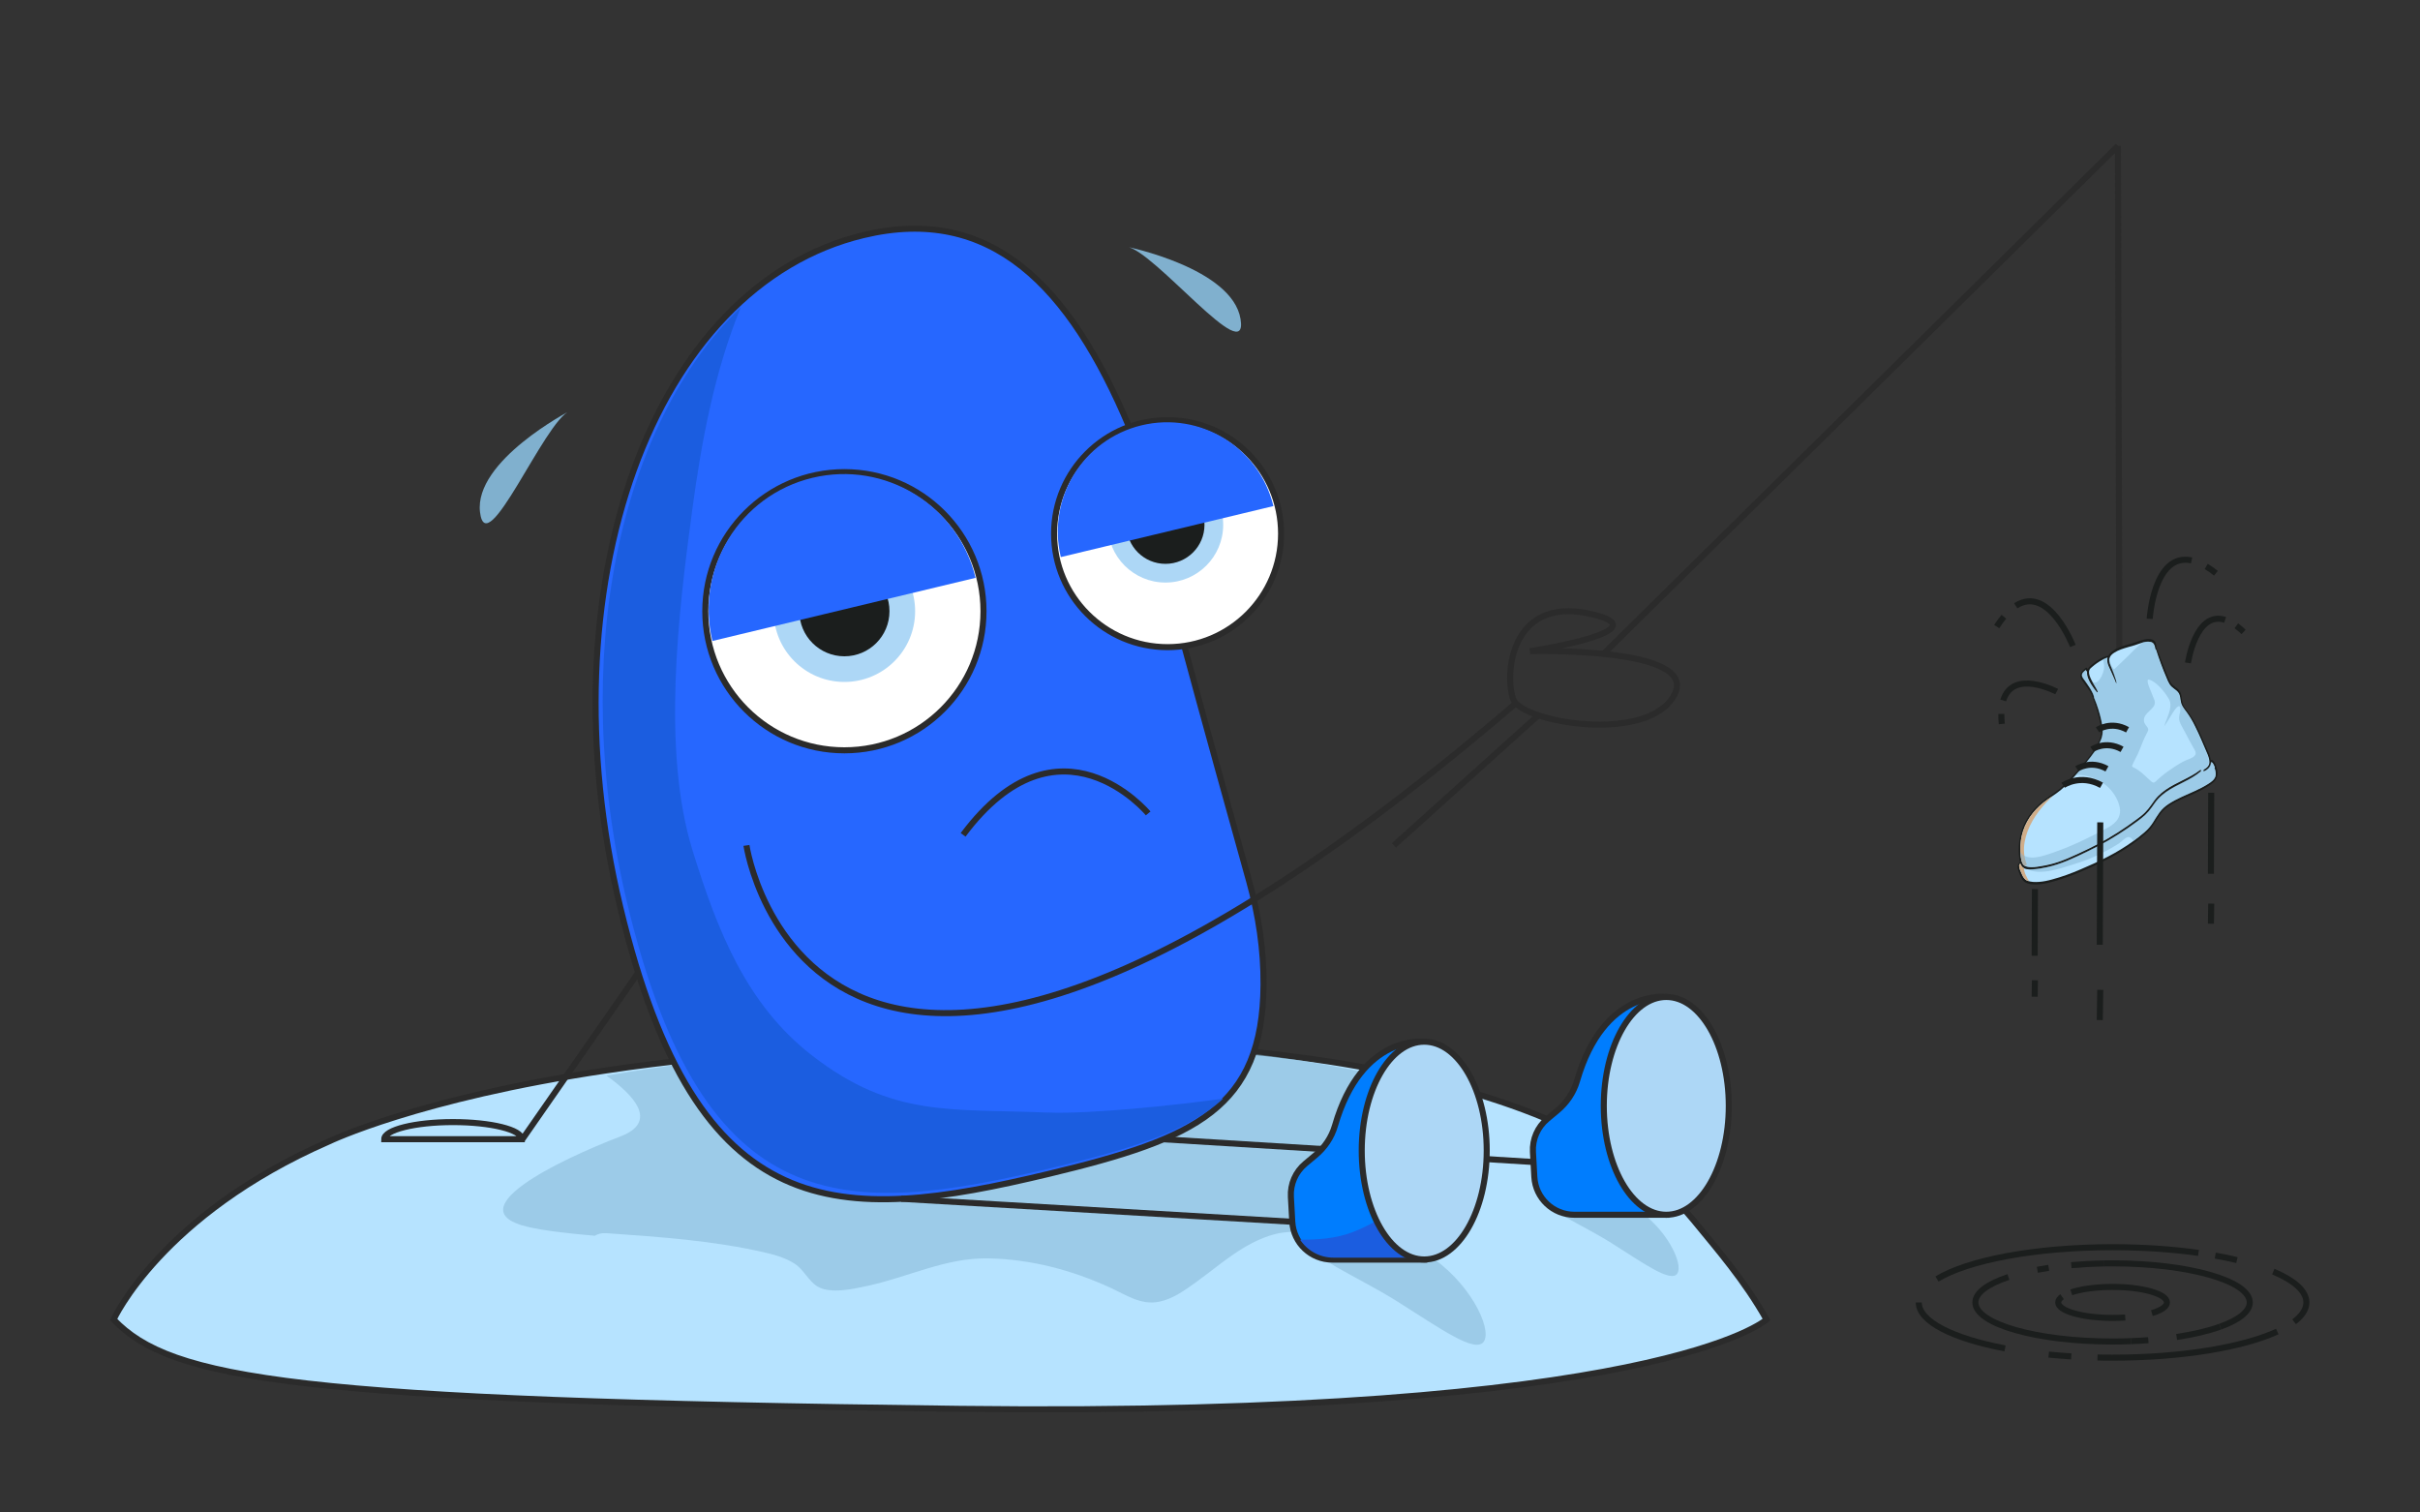 <svg xmlns="http://www.w3.org/2000/svg" viewBox="0 0 400 250">
  <rect x="0" y="0" width="400" height="250" fill="#333333" stroke="none"/>
  <defs>
    <style>
      .cls-1, .cls-2, .cls-3, .cls-4, .cls-5, .cls-6 {
        fill: none;
      }

      .cls-1, .cls-7, .cls-8, .cls-9, .cls-10, .cls-11 {
        stroke-miterlimit: 10;
      }

      .cls-1, .cls-7, .cls-8, .cls-9, .cls-10, .cls-11, .cls-3, .cls-4, .cls-6 {
        stroke: #2b2b2b;
      }

      .cls-1, .cls-7, .cls-9, .cls-6 {
        strokeWidth: 2px;
      }

      .cls-12 {
        fill: #1b1e1d;
      }

      .cls-12, .cls-13, .cls-14, .cls-15, .cls-16, .cls-17, .cls-18, .cls-19 {
        strokeWidth: 0px;
      }

      .cls-2, .cls-3, .cls-4, .cls-5, .cls-6 {
        strokeLinecap: round;
        strokeLinejoin: round;
      }

      .cls-2, .cls-5 {
        stroke: #1b1e1d;
      }

      .cls-7 {
        fill: #fff;
      }

      .cls-13, .cls-11 {
        fill: #add7f6;
      }

      .cls-14 {
        fill: #1b5de0;
      }

      .cls-20 {
        isolation: isolate;
      }

      .cls-15, .cls-18 {
        fill: #80b0ce;
      }

      .cls-8, .cls-16 {
        fill: #b6e3ff;
      }

      .cls-9, .cls-17 {
        fill: #2667ff;
      }

      .cls-10 {
        fill: #007dfe;
      }

      .cls-3 {
        strokeWidth: .75px;
      }

      .cls-5 {
        strokeWidth: .5px;
      }

      .cls-18 {
        opacity: .47;
      }

      .cls-19 {
        fill: #d0ad89;
        mix-blend-mode: screen;
      }
    </style>
  </defs>
  <g class="cls-20">
    <g id="Layer_1" data-name="Layer 1">
      <path class="cls-8" d="m291.99,218.11s-17.55,16.15-133.39,14.76c-110.3-1.32-130.36-4.91-139.82-14.76,0,0,7.83-17.31,35.53-29.41,0,0,14.7-7.14,45.95-11.78,2.4-.36,4.89-.71,7.49-1.03,45.42-5.65,111.26-7.16,149.6,9.78,9.4,4.14,17.13,9.4,22.52,15.96,4.03,4.93,8.5,10.05,12.12,16.48Z"/>
      <path class="cls-18" d="m231.55,194.77c-.52.93-.49,2.08-.38,3.23.45-1.65.98-3.28,1.83-4.67-.6.37-1.11.84-1.45,1.44Z"/>
      <path class="cls-18" d="m100.19,203.83c8.78.62,17.77,1.22,26.37,3.23,1.67.39,3.33.88,4.79,1.82,1.5.97,2.33,2.92,3.8,3.78,2.16,1.27,5.99.37,8.26-.12,6.84-1.47,12.9-4.7,20.07-4.54,7,.16,13.67,1.93,20.01,4.83,2.63,1.2,5.05,2.93,8.07,2.34,2.25-.44,4.25-1.88,6.07-3.19,4.15-2.99,8.02-6.65,13.1-7.99,3.85-1.01,9.19.41,12.68-1.59,2.4-1.37.9-4.9,1.18-7.25.34-2.83,1.83-5.23,4.16-6.86,2.11-1.48,4.62-2.23,7.07-2.89.51-.14,1.23-.5,1.75-.52-.51-.72-.78-1.48-1.6-2.13-2.61-2.07-6.1-3.48-9.04-5.03-.2-.1-.39-.2-.59-.3-37.19-8.14-83.86-5.91-118.6-.83-2.59.38-5.09.78-7.49,1.21,4.43,3.15,8.7,7.6,2.3,10.04-10.67,4.1-26.97,12.16-15.41,14.93,2.73.65,6.7,1.1,11.18,1.49.49-.31,1.1-.47,1.86-.42Z"/>
      <line class="cls-1" x1="192.07" y1="188.3" x2="253.97" y2="192.1"/>
      <path class="cls-9" d="m186.63,70.56c-9.78-23.24-22.77-36.78-43.91-31.7-34.92,8.38-52.91,58.14-40.19,111.14,12.72,53,36,52.4,70.91,44.01,24.28-5.83,35.25-10.87,35.41-31.22.04-5.78-.82-11.53-2.37-17.1-4.86-17.39-19.44-69.81-19.85-75.14"/>
      <path class="cls-14" d="m173.17,183.9c-16.04-.68-25.61.87-38.9-9.4-11.01-8.5-15.77-20.95-19.78-33.87-5.15-16.6-2.34-39.47-.08-56.27,1.52-11.31,3.67-22.94,8.05-33.59-20.16,19.43-28.51,58.02-18.79,98.52,12.63,52.62,35.74,52.02,70.41,43.7,13.18-3.16,22.41-6.09,28.1-11.4-7.1,1.01-21.91,2.6-29.01,2.3Z"/>
      <path class="cls-6" d="m189.78,134.45s-14.71-17.74-30.59,3.54"/>
      <path class="cls-14" d="m271.84,188.83c-4.89,4.57-10.49,8.63-17.25,8.23,1.13,2.06,3.31,3.46,5.81,3.46h15.19v-15.85c-1.12,1.46-2.36,2.86-3.76,4.16Z"/>
      <line class="cls-1" x1="148.97" y1="198.15" x2="213.61" y2="201.95"/>
      <line class="cls-4" x1="105.49" y1="160.78" x2="86.35" y2="188.3"/>
      <path class="cls-4" d="m86.25,188.3c0-1.57-5.09-2.83-11.37-2.83s-11.37,1.27-11.37,2.83h22.74Z"/>
      <path class="cls-4" d="m123.38,139.74s11.19,75.87,127.07-23.41"/>
      <line class="cls-4" x1="265.02" y1="108.1" x2="350.07" y2="24.12"/>
      <line class="cls-4" x1="230.39" y1="139.74" x2="254.27" y2="118.23"/>
      <path class="cls-4" d="m252.9,107.64s28.17-.82,23.83,7.25-25.07,4.55-26.58.74-.6-16.97,12.41-14.23c13,2.74-9.66,6.24-9.66,6.24Z"/>
      <line class="cls-3" x1="350.07" y1="24.12" x2="350.32" y2="112.69"/>
      <g>
        <path class="cls-12" d="m365.84,125.75c-.13-.12-.27-.16-.44-.12-.02-.21-.06-.42-.12-.63-.15-.51-.38-.98-.6-1.46-.36-.78-.68-1.58-1.04-2.37-.39-.85-.8-1.7-1.29-2.48-.25-.39-.51-.76-.79-1.13-.28-.37-.61-.76-.77-1.22-.25-.74-.08-1.61-.61-2.23-.22-.27-.51-.46-.78-.66-.3-.22-.54-.47-.72-.82-.24-.45-.42-.94-.62-1.41-.21-.51-.41-1.03-.61-1.55-.33-.86-.66-1.73-1.02-2.58-.01-.52-.09-1.1-.58-1.33-.46-.21-1.01-.15-1.48-.04-.47.11-.93.28-1.39.45-.4.14-.81.25-1.21.36-.89.26-1.84.53-2.61,1.11-.27.2-.52.46-.68.77-.24-.01-.54.11-.74.19-.33.13-.65.31-.96.5-.31.2-.61.42-.89.65-.22.18-.47.37-.65.61-.06.08-.11.16-.15.25-.05-.08-.11-.15-.16-.21-.05-.05-.11-.05-.17,0-.34.27-.74.59-.88,1.04-.17.58.29,1.05.59,1.47.32.45.66.89.96,1.37.1.16.2.32.28.49.37.97.72,1.95,1,2.96.16.58.3,1.17.42,1.77.1.52.18,1.05.16,1.58-.02.6-.22,1.14-.48,1.67-.26.54-.57,1.04-.91,1.52-.69.99-1.46,1.93-2.24,2.83-.85.98-1.74,1.92-2.67,2.81-.9.86-1.97,1.47-2.95,2.2-1.73,1.28-3.18,3-3.89,5.18-.34,1.05-.49,2.12-.48,3.24,0,.52.03,1.05.12,1.56.03.15.06.31.1.47-.34.16-.45.54-.38.96.05.25.14.49.23.73.1.27.2.54.33.8.23.46.54.79,1.01.95.67.23,1.44.22,2.13.15.78-.07,1.55-.26,2.3-.48.84-.24,1.68-.51,2.5-.82,1.68-.62,3.33-1.36,4.95-2.14,1.56-.74,3.08-1.57,4.54-2.52.73-.48,1.45-.99,2.14-1.54.63-.5,1.29-1.01,1.82-1.65.9-1.09,1.44-2.52,2.54-3.41.69-.55,1.48-.96,2.26-1.34.78-.38,1.58-.71,2.37-1.07.79-.36,1.56-.74,2.31-1.2.55-.34,1.14-.74,1.44-1.38.23-.5.18-1.01.05-1.53-.11-.45-.27-1-.6-1.32Z"/>
        <path class="cls-16" d="m366.02,126.88c.14.41.29.91.19,1.35-.14.64-.73,1.03-1.22,1.34-.7.45-1.44.82-2.18,1.16-1.47.68-2.99,1.26-4.36,2.16-.58.38-1.09.83-1.51,1.4-.39.53-.72,1.1-1.07,1.65-.39.61-.84,1.13-1.37,1.59-.62.54-1.26,1.05-1.92,1.52-1.34.97-2.75,1.81-4.19,2.56-1.47.77-2.97,1.45-4.49,2.09-1.53.66-3.09,1.23-4.69,1.66-.72.2-1.46.36-2.2.41-.63.04-1.34.04-1.94-.21-.44-.19-.68-.6-.87-1.05-.18-.42-.45-.92-.46-1.38,0-.19.08-.31.21-.38.07.18.15.36.27.5.46.52,1.3.48,1.9.44.74-.05,1.49-.19,2.22-.34,2.36-.5,4.58-1.59,6.77-2.64,2.26-1.08,4.46-2.36,6.55-3.79.53-.36,1.05-.74,1.57-1.12.48-.36.96-.72,1.4-1.14.38-.37.73-.79,1.05-1.23.35-.49.67-.99,1.08-1.42,1.58-1.69,3.76-2.39,5.65-3.53.47-.28.92-.6,1.34-.95.12-.1.09-.38-.08-.26-1.77,1.36-3.9,2.01-5.72,3.28-.46.32-.89.68-1.28,1.08-.4.41-.72.87-1.04,1.34-.33.47-.68.92-1.08,1.32-.42.42-.88.77-1.35,1.12-2.04,1.53-4.18,2.9-6.4,4.08-1.09.58-2.19,1.1-3.3,1.62-1.09.51-2.2,1-3.33,1.38-.94.32-1.9.53-2.87.69-.72.12-1.49.25-2.21.09-.31-.07-.59-.2-.76-.51-.22-.41-.29-.93-.33-1.4-.1-1.07-.06-2.16.17-3.2.52-2.29,1.87-4.14,3.6-5.51.94-.75,1.98-1.34,2.91-2.12.94-.79,1.8-1.73,2.63-2.66.8-.89,1.55-1.82,2.28-2.77.69-.9,1.33-1.86,1.74-2.95.38-.99.24-2.05.01-3.06-.28-1.25-.65-2.45-1.14-3.62-.02-.05-.04-.1-.06-.14,0-.08-.02-.17-.04-.26-.06-.23-.16-.45-.27-.66-.23-.48-.53-.92-.83-1.35-.13-.19-.26-.37-.39-.56-.15-.22-.36-.44-.45-.71-.15-.46.28-.8.6-1.04.06.08.12.16.17.25.01.03.03.06.04.08-.06.7.33,1.46.67,2.02.29.45.61.92.96,1.32.06.07.16-.05.13-.13-.15-.4-.41-.75-.61-1.12-.24-.42-.5-.84-.67-1.31-.13-.36-.25-.81-.07-1.17.11-.21.31-.36.48-.5.24-.21.5-.41.76-.59.32-.23.66-.43,1.01-.61.16-.08.32-.15.49-.22.08-.03.17-.06.25-.08-.15.49-.02,1,.18,1.45.29.66.61,1.3.88,1.97.06.16.14.31.2.47.04.1.05.2.12.29.06.07.1.1.14,0,0,0,0-.01,0,0-.06.09-.08-.18-.08-.21-.01-.09-.04-.18-.06-.27-.09-.32-.21-.64-.32-.96-.17-.5-.39-.97-.58-1.46-.17-.42-.32-.9-.11-1.34.15-.33.44-.57.73-.75.7-.46,1.51-.69,2.29-.92.36-.1.72-.2,1.08-.31.36-.12.71-.26,1.08-.37.47-.15.99-.27,1.48-.19.26.04.48.14.62.39.14.24.19.57.26.84.01.06.05.07.09.05.51,1.6,1.09,3.18,1.75,4.71.14.34.28.69.48,1,.18.3.43.52.7.72.27.2.56.4.76.68.23.32.29.7.34,1.1.05.38.13.75.31,1.08.21.39.49.74.75,1.09.53.73.98,1.52,1.38,2.34.7,1.39,1.29,2.86,1.91,4.29.21.48.43,1.01.44,1.56,0,.63-.42.99-.89,1.25-.12.06-.17.36.02.29.48-.19.92-.54,1.09-1.09.04-.13.06-.27.07-.4,0,0,0,0,.01,0,.14-.04.27.16.33.26.12.19.21.41.28.63Z"/>
        <path class="cls-19" d="m334.67,143.13c.08-.09.19-.16.35-.2-.48-1.16-.59-2.45-.38-3.7.43-2.53,1.88-4.75,3.52-6.52.4-.43.81-.83,1.23-1.23-.55.38-1.11.75-1.63,1.17-1.72,1.37-3.07,3.22-3.6,5.51-.24,1.04-.27,2.14-.17,3.2.04.47.11.99.33,1.4.09.17.21.28.35.36Z"/>
        <path class="cls-19" d="m334.54,143.5c-.12-.06-.23-.14-.32-.25-.12-.14-.21-.31-.27-.5-.13.08-.21.19-.21.38.01.47.28.97.46,1.38.19.45.43.86.87,1.05.1.04.2.07.31.1-.3-.49-.88-1.52-.83-2.17Z"/>
        <path class="cls-18" d="m365.75,126.24c-.06-.1-.19-.3-.33-.26,0,0,0,0-.01,0,0,.14-.03.27-.07.4-.17.54-.61.9-1.09,1.09-.18.07-.14-.22-.02-.29.48-.26.9-.62.89-1.25,0-.55-.23-1.08-.44-1.56-.63-1.43-1.22-2.89-1.91-4.29-.41-.82-.85-1.61-1.38-2.34-.26-.35-.53-.7-.75-1.09-.18-.33-.26-.7-.31-1.08-.05-.39-.1-.78-.34-1.1-.21-.28-.49-.48-.76-.68-.27-.2-.51-.42-.7-.72-.19-.31-.33-.66-.48-1-.65-1.53-1.23-3.11-1.75-4.71-.04.02-.07,0-.09-.05-.07-.27-.12-.6-.26-.84-.14-.25-.37-.35-.62-.39-.39-.07-.79,0-1.17.1-.58.48-1.17.97-1.7,1.53-.94.98-1.95,1.88-2.92,2.83-.07.07-.16.03-.22-.03-.36-.4-.55-.98-.66-1.53-.01-.06-.02-.13-.04-.19-.11.39.02.81.17,1.18.2.49.41.96.58,1.46.11.32.22.64.32.96.02.09.05.18.06.27,0,.03.02.3.08.21,0,0,.01,0,0,0-.04.1-.08.07-.14,0-.07-.08-.09-.18-.12-.29-.06-.16-.13-.32-.2-.47-.27-.67-.59-1.31-.88-1.97-.2-.45-.33-.96-.18-1.45-.08.03-.17.05-.25.08-.16.06-.31.13-.47.21.15.55.26,1.11.15,1.7-.13.68-.47,1.44-.94,1.9-.32.31-.68.31-.99.11.09.16.18.31.27.47.21.37.47.72.61,1.12.03.08-.07.2-.13.13-.35-.4-.68-.87-.96-1.32-.35-.56-.74-1.32-.67-2.02-.01-.03-.03-.06-.04-.08-.05-.09-.11-.18-.17-.25-.32.25-.74.59-.6,1.04.09.27.29.48.45.71.13.19.26.37.39.56.3.43.59.87.83,1.35.1.21.2.43.27.66.03.09.04.18.04.26.02.05.04.09.06.14.49,1.17.87,2.37,1.14,3.62.22,1.01.36,2.07-.01,3.06-.41,1.09-1.06,2.05-1.74,2.95-.73.95-1.48,1.88-2.28,2.77-.07.08-.14.15-.21.23.62-.03,1.24.02,1.84.16,1.23.28,2.46.88,3.44,1.76.79.72,1.46,1.68,1.83,2.73.18.5.29,1.05.24,1.59-.06.57-.32,1.07-.68,1.47-.47.52-1.07.87-1.66,1.19-.7.38-1.41.73-2.12,1.09-1.57.79-3.16,1.55-4.79,2.18-1.04.4-2.09.8-3.15,1.11-.95.28-2.03.53-3.01.25-.48-.14-.82-.41-1.04-.76,0,.16.01.31.03.47.04.47.11.99.33,1.4.17.31.45.45.76.51.72.16,1.49.03,2.21-.09.97-.17,1.93-.37,2.87-.69,1.13-.39,2.24-.87,3.33-1.38,1.11-.52,2.22-1.05,3.3-1.62,2.22-1.18,4.36-2.55,6.4-4.08.47-.35.93-.7,1.35-1.12.4-.4.75-.85,1.08-1.32.33-.47.65-.93,1.04-1.34.39-.41.83-.76,1.28-1.08,1.82-1.27,3.94-1.92,5.72-3.28.17-.13.2.16.08.26-.43.35-.88.66-1.34.95-1.89,1.14-4.07,1.84-5.65,3.53-.41.44-.73.94-1.08,1.42-.32.44-.66.86-1.05,1.23-.43.42-.91.78-1.4,1.14-.52.39-1.04.76-1.57,1.12-2.09,1.44-4.29,2.71-6.55,3.79-2.19,1.05-4.41,2.14-6.77,2.64-.73.16-1.48.29-2.22.34-.31.02-.68.04-1.03-.02.53.29,1.13.41,1.72.45,1.28.07,2.57-.22,3.8-.57.56-.16,1.12-.33,1.68-.51.81-.26,1.62-.5,2.42-.8,1.07-.41,2.13-.88,3.15-1.42.52-.27,1.03-.55,1.53-.85.38-.23.77-.44,1.12-.73.28-.24.55-.48.85-.68.25-.16.5-.26.77-.09.22.14.38.33.51.55.64-.47,1.27-.96,1.87-1.49.53-.47.98-.98,1.37-1.59.36-.55.68-1.13,1.07-1.65.43-.58.93-1.02,1.51-1.4,1.38-.9,2.89-1.48,4.36-2.16.75-.34,1.48-.71,2.18-1.16.48-.31,1.07-.7,1.22-1.34.1-.44-.06-.94-.19-1.35-.07-.22-.16-.44-.28-.63Zm-2.97-1.35c-.34.4-.94.56-1.39.75-.67.27-1.3.68-1.91,1.07-.75.48-1.49,1-2.18,1.58-.31.26-.62.53-.91.81-.14.13-.29.29-.48.25-.22-.04-.44-.28-.6-.43-.3-.27-.58-.54-.88-.81-.59-.54-1.21-1.01-1.92-1.33-.08-.04-.12-.14-.09-.22.25-.66.63-1.25.92-1.89.29-.64.54-1.3.8-1.95.19-.47.38-.91.62-1.35.11-.2.22-.4.29-.61.08-.25-.02-.42-.16-.62-.25-.33-.51-.6-.53-1.07,0-.32.11-.61.28-.86.38-.55.95-.89,1.33-1.43.2-.29.23-.61.18-.94-.18-.42-.35-.84-.51-1.27-.14-.37-.3-.72-.44-1.09-.13-.32-.23-.65-.22-1,0-.09.1-.17.18-.15.68.16,1.28.67,1.78,1.18.49.5.94,1.06,1.33,1.66.16.25.32.5.4.79.08.29.09.6.06.91-.07.69-.33,1.34-.57,1.96-.16.4-.33.82-.44,1.24.17-.24.33-.5.48-.75.21-.34.43-.68.64-1.02.2-.32.38-.64.6-.94.18-.25.39-.51.66-.63.08-.03.17,0,.21.09.13.37.07.73-.02,1.1-.1.42-.18.81-.05,1.24.13.43.34.83.56,1.21.24.41.46.84.68,1.26.35.67.7,1.34,1.08,1.98.21.35.56.87.23,1.26Z"/>
      </g>
      <g>
        <path class="cls-5" d="m364.66,93.63c.51.3,1.05.67,1.61,1.12"/>
        <path class="cls-5" d="m355.32,102.29s.68-11.01,6.93-9.66"/>
      </g>
      <g>
        <path class="cls-5" d="m331.22,101.94c-.39.47-.79,1.01-1.19,1.63"/>
        <path class="cls-5" d="m342.62,106.77s-3.93-10.16-9.44-6.64"/>
      </g>
      <g>
        <path class="cls-5" d="m330.8,118c0,.51.01,1.06.07,1.66"/>
        <path class="cls-5" d="m339.95,114.32s-7.22-3.82-8.84,1.46"/>
      </g>
      <g>
        <path class="cls-5" d="m369.64,103.44c.38.28.78.62,1.2,1.01"/>
        <path class="cls-5" d="m361.65,109.57s1.27-8.68,6.14-7.11"/>
      </g>
      <circle class="cls-7" cx="192.99" cy="88.21" r="18.76"/>
      <circle class="cls-7" cx="139.57" cy="101.03" r="22.99"/>
      <circle class="cls-13" cx="192.64" cy="86.75" r="9.54"/>
      <circle class="cls-12" cx="192.64" cy="86.75" r="6.45"/>
      <circle class="cls-13" cx="139.57" cy="101.03" r="11.69"/>
      <circle class="cls-12" cx="139.57" cy="101.03" r="7.45"/>
      <path class="cls-17" d="m175.34,92.09c-2.33-9.7,3.65-19.46,13.35-21.79s19.46,3.65,21.79,13.35l-35.14,8.43Z"/>
      <path class="cls-17" d="m117.75,105.95c-2.88-12.01,4.52-24.09,16.53-26.97s24.09,4.52,26.97,16.53l-43.5,10.44Z"/>
      <g>
        <path class="cls-2" d="m331.41,222.88c-8.6-1.64-14.26-4.43-14.26-7.6"/>
        <path class="cls-2" d="m342.36,224.2c-1.27-.08-2.52-.18-3.73-.3"/>
        <path class="cls-2" d="m376.41,220.09c-5.65,2.59-15.73,4.32-27.22,4.32-.84,0-1.68,0-2.5-.03"/>
        <path class="cls-2" d="m375.75,210.18c3.45,1.46,5.47,3.21,5.47,5.1,0,1.13-.72,2.21-2.03,3.2"/>
        <path class="cls-2" d="m366.16,207.54c1.25.22,2.45.47,3.58.74"/>
        <path class="cls-2" d="m320.16,211.41c5.11-3.11,16.18-5.26,29.03-5.26,5.1,0,9.91.34,14.19.94"/>
        <path class="cls-2" d="m352.23,221.68c-1,.04-2.01.06-3.05.06-12.52,0-22.67-2.89-22.67-6.46,0-1.61,2.06-3.07,5.46-4.2"/>
        <path class="cls-2" d="m355.09,221.52c-.93.07-1.88.13-2.86.16"/>
        <path class="cls-2" d="m366.96,219.29c-1.95.7-4.39,1.28-7.19,1.7"/>
        <path class="cls-2" d="m347.7,208.83c.49,0,.99-.01,1.49-.01,12.52,0,22.67,2.89,22.67,6.46,0,1.51-1.83,2.91-4.89,4.01"/>
        <path class="cls-2" d="m342.36,209.12c1.7-.15,3.49-.25,5.34-.28"/>
        <path class="cls-2" d="m336.75,209.88c.61-.11,1.23-.22,1.88-.32"/>
        <path class="cls-2" d="m351.28,217.77c-.67.05-1.37.07-2.09.07-4.97,0-8.99-1.15-8.99-2.56,0-.34.23-.66.64-.95"/>
        <path class="cls-2" d="m342.36,213.61c1.65-.55,4.09-.89,6.82-.89,4.97,0,8.99,1.15,8.99,2.56,0,.69-.95,1.31-2.49,1.77"/>
      </g>
      <path class="cls-18" d="m245.29,221.71c-1.35,2.15-7.34-2.2-14.3-6.57-6.96-4.38-15.19-7.52-13.83-9.68s11.77-2.49,18.73,1.88c6.96,4.38,10.76,12.21,9.4,14.36Z"/>
      <path class="cls-18" d="m277.26,210.48c-1.03,1.64-5.59-1.67-10.9-5.01s-11.57-5.73-10.54-7.37,8.96-1.9,14.27,1.44,8.19,9.3,7.16,10.94Z"/>
      <g>
        <path class="cls-10" d="m235.41,172.19s-10.33-1.39-14.75,13.86c-.56,1.94-1.72,3.65-3.28,4.94l-1.62,1.35c-1.62,1.34-2.51,3.38-2.39,5.48l.23,4.13c.2,3.51,3.1,6.25,6.62,6.25h15.19v-36.01Z"/>
        <path class="cls-14" d="m232.47,198.35c-2.61,2.13-5.69,4.08-8.84,5.29-2.85,1.1-5.77,1.27-8.74,1.27,1.19,1.79,3.22,2.97,5.52,2.97h15.19v-12.74c-.93,1.16-1.95,2.25-3.12,3.21Z"/>
        <ellipse class="cls-11" cx="235.41" cy="190.18" rx="10.33" ry="18"/>
      </g>
      <g>
        <path class="cls-10" d="m275.42,164.78s-10.33-1.39-14.75,13.86c-.56,1.94-1.72,3.65-3.28,4.94l-1.62,1.35c-1.62,1.34-2.51,3.38-2.39,5.48l.23,4.13c.2,3.51,3.1,6.25,6.62,6.25h15.19v-36.01Z"/>
        <ellipse class="cls-11" cx="275.42" cy="182.79" rx="10.33" ry="18"/>
      </g>
      <line class="cls-5" x1="347.15" y1="135.93" x2="347.07" y2="156.16"/>
      <line class="cls-5" x1="347.15" y1="163.61" x2="347.07" y2="168.61"/>
      <line class="cls-5" x1="365.49" y1="131.03" x2="365.44" y2="144.43"/>
      <line class="cls-5" x1="365.49" y1="149.36" x2="365.44" y2="152.68"/>
      <line class="cls-5" x1="336.35" y1="146.96" x2="336.31" y2="157.98"/>
      <line class="cls-5" x1="336.35" y1="162.03" x2="336.31" y2="164.75"/>
      <path class="cls-15" d="m94.16,67.93s-15.83,8.23-14.82,16.72c1.02,8.49,10.65-15.02,14.82-16.72Z"/>
      <path class="cls-15" d="m186.19,40.77s17.49,3.53,18.86,11.97-14.39-11.49-18.86-11.97Z"/>
      <path class="cls-2" d="m346.7,120.63s2.22-1.53,4.96,0"/>
      <path class="cls-2" d="m345.79,123.86s2.22-1.53,4.96,0"/>
      <path class="cls-2" d="m343.3,127.08s2.22-1.53,4.96,0"/>
      <path class="cls-2" d="m341.01,129.8s2.84-1.96,6.35,0"/>
    </g>
  </g>
</svg>